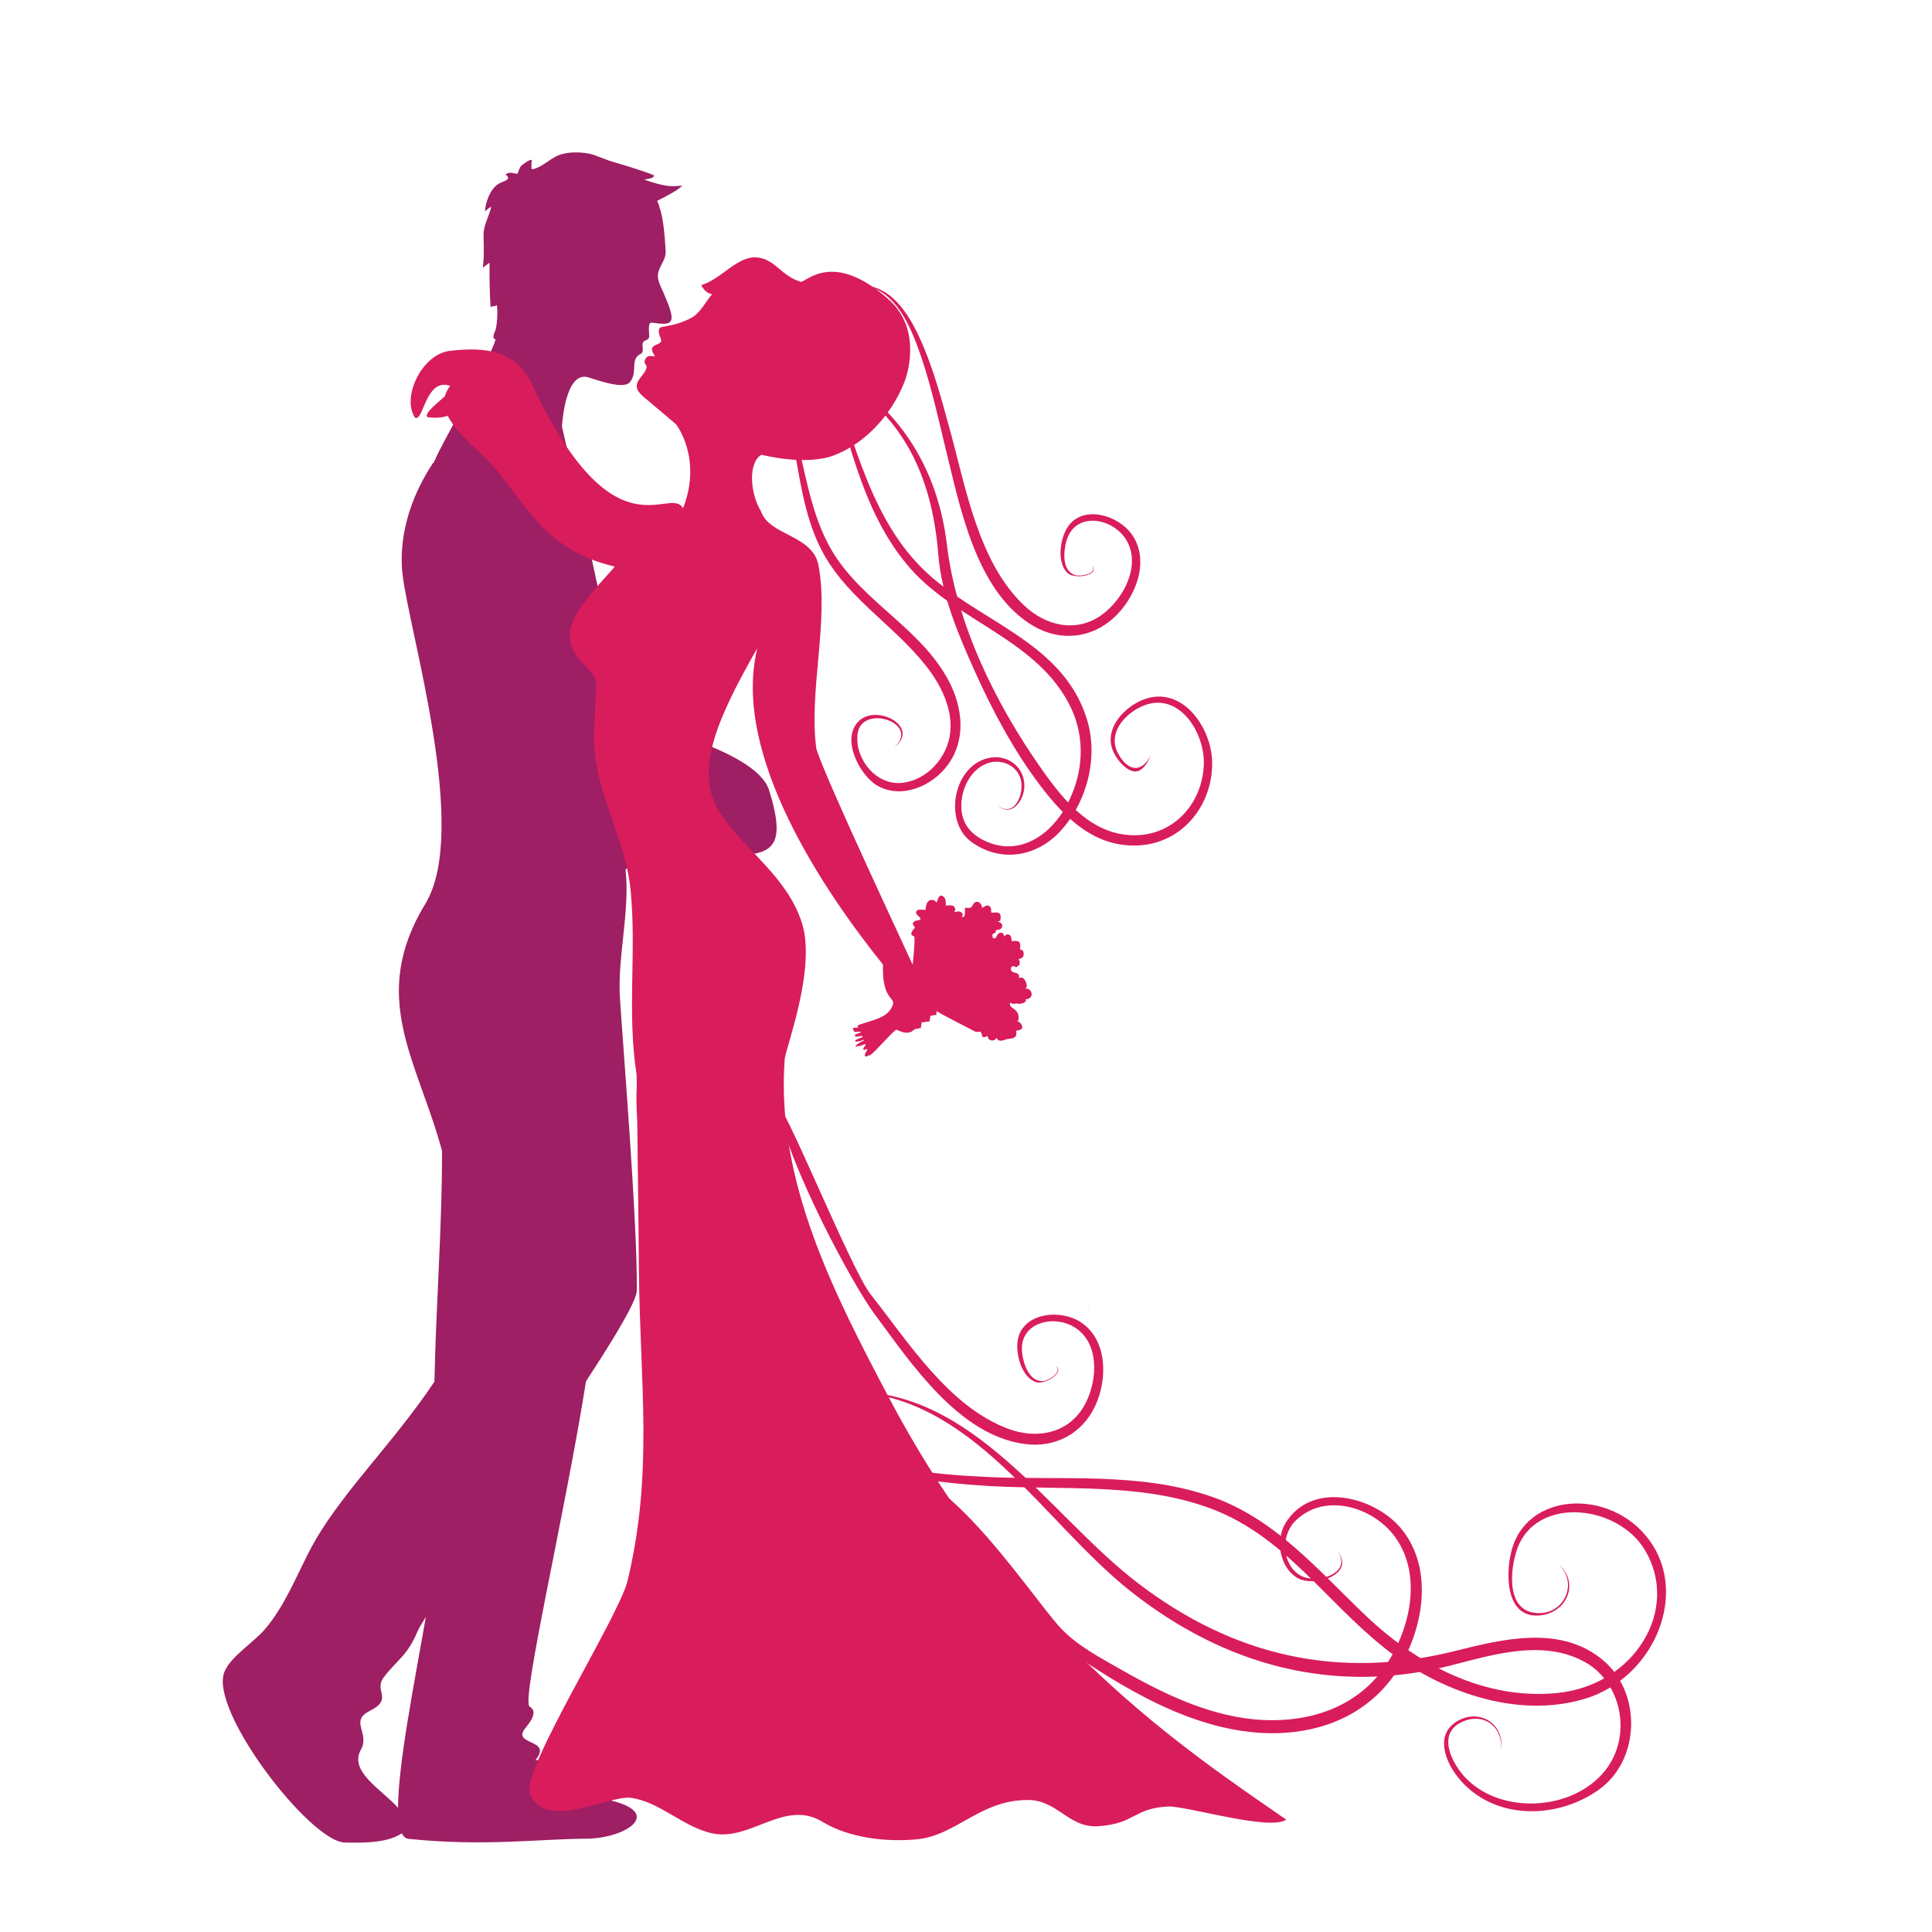 <?xml version="1.0" encoding="utf-8"?>
<!-- Generator: Adobe Illustrator 16.0.0, SVG Export Plug-In . SVG Version: 6.00 Build 0)  -->
<!DOCTYPE svg PUBLIC "-//W3C//DTD SVG 1.1//EN" "http://www.w3.org/Graphics/SVG/1.1/DTD/svg11.dtd">
<svg version="1.1" id="Layer_1" xmlns="http://www.w3.org/2000/svg" xmlns:xlink="http://www.w3.org/1999/xlink" x="0px" y="0px"
	 width="100px" height="100px" viewBox="0 0 100 100" enable-background="new 0 0 100 100" xml:space="preserve">
<g>
	<path fill="#231F20" d="M56.298,67.486c0.018,0.157,0.036,0.313,0.06,0.466C56.334,67.796,56.315,67.644,56.298,67.486z"/>
	<g>
		<g>
			<path fill="#9E1F63" d="M17.841,95.369c1.1,0.026,2.176,0.009,2.935-0.458c0.009-0.004,0.011-0.013,0.019-0.022
				c0.085,0.175,0.2,0.276,0.347,0.29c3.949,0.402,6.635,0.009,9.225-0.009c1.971-0.014,3.962-1.286,1.325-1.959
				c-0.753-0.194-3.075-1.401-3.651-1.659c0.046-0.075,0.076-0.144,0.083-0.217c-0.071-0.186-0.211-0.259-0.413-0.231
				c0.93-1.106-1.224-0.757-0.539-1.632c0.196-0.248,0.73-0.862,0.244-1.134c-0.472-0.253,1.817-9.907,2.916-16.845
				c1.518-2.318,2.622-4.162,2.628-4.692c0.053-3.371-0.766-13.338-0.874-15.177c-0.124-2.13,0.53-4.485,0.292-6.61
				c-0.016-0.17,3.062-0.779,4.569-0.752c2.801,0.056,3.916,0.01,2.856-3.374c-0.689-2.185-7.461-3.605-7.627-3.706
				c-0.121-2.361-3.001-14.72-3.091-15.112c0.062-0.798,0.318-2.79,1.328-2.55c0.313,0.083,1.855,0.683,2.192,0.259
				c0.429-0.531-0.021-1.171,0.553-1.461c0.206-0.093,0.053-0.392,0.113-0.567c0.051-0.162,0.254-0.111,0.32-0.268
				c0.051-0.125-0.113-0.811,0.146-0.784c0.26,0.023,0.836,0.156,0.979-0.078c0.178-0.291-0.233-1.102-0.327-1.355
				c-0.131-0.36-0.426-0.761-0.312-1.19c0.113-0.406,0.404-0.646,0.376-1.102c-0.066-1.101-0.149-1.936-0.44-2.577
				c0.509-0.253,1.108-0.571,1.3-0.792c-0.544,0.055-0.85,0.083-1.959-0.305c0.102-0.046,0.519-0.046,0.494-0.226
				c-0.357-0.166-1.646-0.563-2.042-0.673c-0.505-0.138-0.991-0.392-1.33-0.452c-0.477-0.087-1.108-0.097-1.57,0.087
				c-0.431,0.171-0.919,0.678-1.385,0.729c-0.023-0.161-0.019-0.317,0.011-0.484c-0.103-0.06-0.504,0.25-0.564,0.309
				c-0.081,0.124-0.139,0.263-0.176,0.406c-0.208-0.014-0.442-0.134-0.627,0.041c0.376,0.25-0.129,0.351-0.325,0.457
				c-0.45,0.24-0.719,0.973-0.736,1.457c0.097-0.101,0.203-0.189,0.325-0.253c-0.113,0.493-0.412,0.973-0.402,1.484
				c0.013,0.54,0.041,1.171-0.042,1.692c0.035-0.07,0.312-0.221,0.355-0.286c-0.009,0.724,0.002,1.577,0.051,2.291
				c0.064-0.018,0.272-0.023,0.327-0.092c0.06,0.368,0.002,1.087-0.071,1.295c-0.059,0.157-0.21,0.438,0.009,0.488
				c-0.365,1.153-2.326,4.597-2.902,5.73c-0.096,0.189-0.202,0.41-0.304,0.65c-0.011,0.004-0.025,0.009-0.035,0.014
				c-1.609,2.425-1.708,4.564-1.586,5.703c0.313,2.946,3.508,13.304,1.187,17.112c-2.953,4.849-0.399,8.118,0.864,12.793
				c0.007,3.877-0.313,7.97-0.394,11.943c-2.245,3.355-4.995,5.915-6.473,8.773c-0.701,1.355-1.327,2.94-2.353,4.099
				c-0.565,0.641-1.731,1.373-2.044,2.148C10.807,88.536,16.055,95.322,17.841,95.369z M18.683,90.555
				c0.475-0.843-0.602-1.466,0.443-1.991c1.274-0.636,0.182-1.028,0.746-1.761c0.71-0.922,1.197-1.083,1.736-2.355
				c0.06-0.148,0.214-0.405,0.436-0.761c-0.618,3.526-1.439,7.661-1.441,9.888C19.789,92.639,18.035,91.708,18.683,90.555z"/>
		</g>
		<g>
			<path fill="#D91C5C" d="M23.288,18.161c1.885-0.221,3.435-0.014,4.269,1.765c4.262,9.087,7.118,5.14,7.796,6.385
				c1.018-2.6-0.36-4.347-0.36-4.347s-0.774-0.669-1.683-1.425c-0.809-0.673-0.002-0.973,0.152-1.489
				c0.058-0.193-0.199-0.198-0.056-0.471c0.159-0.304,0.572-0.032,0.47-0.184c-0.473-0.705,0.512-0.429,0.323-0.876
				c-0.187-0.452-0.089-0.567,0.081-0.599c0.41-0.078,0.869-0.134,1.507-0.47c0.468-0.245,0.729-0.84,1.069-1.218
				c-0.228-0.051-0.419-0.189-0.56-0.474c1.406-0.424,2.298-2.324,3.92-0.941c0.471,0.406,0.756,0.618,1.227,0.77
				c0.277,0.038,1.642-1.664,4.536,0.895c1.586,1.392,1.153,3.517,0.797,4.384c-0.655,1.6-1.982,3.089-3.619,3.707
				c-1.47,0.548-3.64-0.014-3.748-0.037c-0.688,0.411-0.595,1.982-0.025,2.923c0.436,1.286,2.677,1.208,2.98,2.798
				c0.553,2.895-0.516,6.573-0.11,9.497c0.401,1.41,4.877,10.912,4.978,11.166c0.019,0.041,0.148-1.393,0.088-1.443
				c-0.032-0.033-0.125-0.055-0.144-0.102c-0.041-0.115,0.111-0.291,0.185-0.355c-0.046-0.106-0.189-0.185-0.055-0.31
				c0.074-0.068,0.185-0.06,0.268-0.087c0.272-0.097-0.268-0.24-0.138-0.461c0.064-0.129,0.35-0.056,0.47-0.07
				c0.01-0.128,0.037-0.346,0.144-0.442c0.128-0.121,0.354-0.079,0.423,0.074c0.069-0.148,0.134-0.512,0.369-0.305
				c0.125,0.106,0.115,0.313,0.115,0.475c0-0.009,0-0.014,0-0.014c0.106-0.028,0.323-0.032,0.397,0.019
				c0.093,0.065,0.138,0.272,0,0.314c0.129-0.01,0.268-0.074,0.392,0.004c0.101,0.06,0.11,0.17,0.032,0.24
				c0.217,0.092,0.157-0.36,0.17-0.471c0.078-0.009,0.203,0.028,0.282-0.004c0.119-0.051,0.124-0.212,0.23-0.272
				c0.184-0.11,0.369,0.079,0.365,0.272c0.134-0.018,0.226-0.179,0.372-0.087c0.13,0.069,0.093,0.217,0.111,0.341
				c0.147,0.018,0.368-0.065,0.457,0.087c0.032,0.064,0.041,0.212,0.013,0.285c-0.027,0.111-0.073,0.042-0.133,0.106
				c0.133,0,0.263,0.116,0.226,0.258c-0.046,0.152-0.203,0.162-0.337,0.17c0.042,0.193-0.032,0.097-0.143,0.203
				c-0.073,0.069,0.009,0.129,0,0.217c0.226,0.046,0.162-0.157,0.305-0.249c0.152-0.097,0.263,0.009,0.286,0.162
				c0.073-0.088,0.146-0.152,0.257-0.088c0.148,0.083,0.083,0.254,0.157,0.346c0.064-0.055,0.286-0.041,0.351,0.023
				c0.102,0.092,0.042,0.276,0.055,0.401c0.176-0.023,0.208,0.184,0.171,0.313c-0.041,0.148-0.171,0.125-0.272,0.203
				c0.111,0.014,0.079,0.189,0.065,0.276c-0.083,0.018-0.093,0.11-0.185,0.11c-0.037,0-0.078-0.064-0.147-0.051
				c-0.12,0.024-0.144,0.162-0.073,0.254c0.077,0.102,0.229,0.064,0.331,0.148c0.056,0.046,0.088,0.171,0.019,0.212
				c0.156-0.046,0.263-0.032,0.346,0.124c0.061,0.115,0.166,0.337,0.005,0.425c0.217-0.024,0.351,0.128,0.332,0.336
				c-0.009,0.124-0.185,0.23-0.31,0.212c0.015,0.042,0.019,0.089-0.004,0.124c-0.046,0.075-0.235,0.111-0.313,0.115
				c-0.046,0.011-0.11-0.022-0.138-0.022c-0.047,0.005-0.089,0.022-0.14,0.022c-0.092,0.011-0.143-0.049-0.221-0.049
				c-0.028,0.215,0.166,0.252,0.305,0.391c0.151,0.138,0.166,0.337,0.138,0.531c-0.019,0.009-0.051,0.018-0.082,0.022
				c0.119,0.028,0.211,0.092,0.267,0.234c0.083,0.227-0.156,0.227-0.305,0.268c0.083,0.317-0.11,0.406-0.382,0.415
				c-0.189,0.009-0.498,0.245-0.623-0.046c-0.083,0.088-0.105,0.123-0.23,0.13c-0.119,0.009-0.24-0.089-0.23-0.228
				c-0.102,0.033-0.147,0.07-0.267,0.051c-0.028-0.082-0.056-0.192-0.098-0.271c-0.078-0.014-0.207,0.028-0.281-0.01
				c-0.087-0.046-1.665-0.849-2.006-1.061c0,0.07-0.004,0.139-0.013,0.203c-0.087-0.018-0.221,0.047-0.309,0.033
				c0.013,0.082-0.051,0.221-0.033,0.303C48,52.859,47.82,52.933,47.7,52.91c0.014,0.088-0.051,0.226-0.032,0.31
				c-0.083-0.014-0.222,0.051-0.305,0.036c-0.013,0.061-0.143,0.069-0.157,0.134c-0.272,0.106-0.4,0.089-0.812-0.097
				c-0.304,0.194-1.092,1.171-1.401,1.354c-0.004-0.013-0.009-0.031-0.018-0.051c-0.037,0.066-0.097,0.098-0.203,0.075
				c-0.027-0.11,0.038-0.226,0.115-0.318c-0.009-0.023-0.014-0.046-0.022-0.064c-0.055,0.036-0.111,0.069-0.176,0.041
				c-0.023-0.078,0.046-0.157,0.115-0.222c-0.009-0.022-0.018-0.051-0.027-0.073c-0.064,0.019-0.124,0.06-0.175,0.073
				c-0.088,0.033-0.245,0.033-0.31,0.084c-0.027-0.11,0.25-0.254,0.42-0.336c-0.004-0.016-0.009-0.024-0.014-0.038
				c-0.055,0.019-0.115,0.051-0.162,0.061c-0.087,0.021-0.175,0.041-0.271,0.028c-0.028-0.093,0.208-0.162,0.383-0.223
				c-0.005-0.019-0.014-0.041-0.023-0.064c-0.028,0.004-0.055,0.009-0.083,0.009c-0.093,0-0.18,0.046-0.277,0.024
				c-0.014-0.029-0.014-0.075,0-0.103c0.074-0.023,0.147-0.063,0.222-0.092c0.018-0.005,0.045-0.01,0.064-0.014
				c-0.009-0.018-0.015-0.037-0.019-0.051c-0.157,0.022-0.368,0.051-0.355-0.069c0.028,0,0.051-0.004,0.079-0.009
				c-0.083,0.005-0.138-0.02-0.102-0.105c0.102-0.024,0.193-0.02,0.276-0.02c-0.018-0.031-0.037-0.069-0.055-0.102
				c0.581-0.272,1.582-0.323,1.835-1.068c0.147-0.439-0.563-0.212-0.507-2.093c-2.969-3.702-7.862-10.82-6.505-16.379
				c-2.264,3.96-3.287,6.555-1.862,8.625c1.328,1.927,3.43,3.245,4.176,5.615c0.743,2.337-0.852,6.5-0.894,7.021
				c-0.475,6.271,2.54,12.144,5.444,17.628c6.597,12.472,15.489,18.261,20.51,21.746c-0.815,0.608-5.195-0.72-6.108-0.678
				c-1.807,0.088-1.696,0.891-3.619,1.019c-1.516,0.102-2.093-1.328-3.586-1.355c-2.494-0.046-3.752,1.844-5.804,2.034
				c-1.596,0.15-3.495-0.066-4.887-0.908c-1.954-1.186-3.697,1.004-5.67,0.604c-1.519-0.305-2.764-1.665-4.262-1.844
				c-1.139-0.14-4.433,1.765-5.211-0.222c-0.466-1.189,4.604-9.146,5.054-10.999c1.353-5.588,0.646-10.28,0.593-15.975
				c-0.007-0.688-0.039-4.286-0.087-7.785c-0.046-0.775-0.056-1.411-0.025-1.821c-0.002-0.217-0.005-0.434-0.01-0.637
				c-0.504-3.199,0.003-6.343-0.309-9.533c-0.281-2.881-2.024-5.283-1.892-8.229c0.032-0.742,0.072-1.494,0.117-2.241
				c0.072-1.152-1.355-1.198-1.376-2.807c-0.025-1.115,2.083-3.125,2.328-3.48c-4.17-0.977-4.824-3.969-7-5.918
				c-0.833-0.747-1.376-1.356-1.642-1.886c-0.286,0.092-0.626,0.134-1.055,0.069c-0.183-0.185,0.463-0.682,0.905-1.079
				c0.048-0.18,0.138-0.364,0.275-0.54c-1.277-0.447-1.379,1.895-1.821,1.646C20.778,20.59,21.813,18.335,23.288,18.161z"/>
			<g>
				<path fill="#D91C5C" d="M44.515,14.772c1.627,0.069,2.453,1.775,2.95,3.094c0.646,1.709,1.032,3.522,1.466,5.296
					c0.761,3.075,1.577,7.491,4.573,9.248c1.369,0.792,2.955,0.646,4.135-0.424c1.093-0.991,1.877-2.84,1.015-4.223
					c-0.714-1.134-2.789-1.751-3.504-0.285c-0.29,0.599-0.429,1.659,0.102,2.175c0.364,0.36,1.72,0.129,1.259-0.396
					c0.341,0.461-0.613,0.599-0.876,0.507c-0.682-0.24-0.59-1.226-0.434-1.774c0.452-1.549,2.416-1.204,3.111-0.014
					c0.762,1.3-0.17,3.028-1.253,3.826c-1.323,0.977-2.918,0.609-4.052-0.465c-2.389-2.259-3.025-6.159-3.864-9.179
					c-0.433-1.576-0.852-3.176-1.54-4.661C47.032,16.243,46.091,14.721,44.515,14.772z"/>
				<path fill="#D91C5C" d="M40.181,19.792c1.152,2.688,0.958,5.74,2.204,8.4c1.23,2.641,3.816,4.066,5.559,6.292
					c0.747,0.95,1.374,2.186,1.24,3.426c-0.134,1.277-1.176,2.466-2.48,2.609c-1.342,0.152-2.457-1.217-2.319-2.512
					c0.185-1.627,3.31-0.576,1.899,0.682c1.365-1.046-0.839-2.25-1.797-1.396c-1.005,0.885-0.005,2.835,0.922,3.37
					c1.263,0.724,2.858,0.018,3.651-1.074c0.949-1.291,0.774-2.937,0.069-4.302c-1.434-2.775-4.542-4.149-6.1-6.836
					C41.481,25.771,41.629,22.508,40.181,19.792z"/>
				<path fill="#D91C5C" d="M41.804,18.506c1.899,0.968,3.651,2.277,4.85,4.066c1.226,1.834,1.751,4.01,1.917,6.19
					c0.18,2.089,1.042,4.112,1.895,6.007c0.927,2.056,2.006,4.08,3.37,5.882c1.291,1.706,2.872,3.259,5.163,3.103
					c2.231-0.152,3.753-2.083,3.743-4.26c-0.01-1.908-1.688-4.222-3.794-3.181c-0.871,0.438-1.733,1.416-1.378,2.452
					c0.146,0.429,0.563,0.974,1.005,1.135c0.502,0.184,0.839-0.434,0.986-0.807c-0.507,1.009-1.263,0.77-1.72-0.157
					c-0.479-0.977,0.327-1.918,1.171-2.333c1.932-0.954,3.365,1.263,3.297,2.983c-0.079,2.033-1.596,3.697-3.684,3.646
					c-2.126-0.051-3.531-1.756-4.67-3.365c-2.389-3.375-4.449-7.542-4.942-11.668C48.479,23.711,45.98,20.276,41.804,18.506z"/>
				<path fill="#D91C5C" d="M42.592,18.506c1.287,3.697,1.867,7.901,4.542,10.935c2.434,2.752,6.611,3.684,8.289,7.174
					c0.774,1.613,0.646,3.443-0.185,5.015c-0.812,1.553-2.425,2.706-4.186,1.927c-0.701-0.313-1.199-0.802-1.281-1.595
					c-0.102-0.904,0.35-2.02,1.217-2.406c0.737-0.337,1.65,0,1.853,0.811c0.176,0.714-0.322,1.992-1.198,1.328
					c0.71,0.618,1.323-0.226,1.374-0.926c0.06-0.991-0.775-1.706-1.743-1.554c-1.885,0.295-2.489,3.227-1.023,4.342
					c1.518,1.121,3.412,0.807,4.647-0.553c1.392-1.526,1.973-3.845,1.346-5.822c-1.29-4.076-5.8-5.043-8.538-7.791
					C44.8,26.477,44.127,22.157,42.592,18.506z"/>
			</g>
			<g>
				<path fill="#D91C5C" d="M40.181,57.097c0.701,3.402,3.983,9.432,5.071,10.897c1.89,2.545,4.361,6.298,7.799,6.749
					c1.567,0.208,2.975-0.539,3.642-1.987c0.628-1.342,0.637-3.352-0.695-4.282c-1.097-0.775-3.255-0.539-3.342,1.093
					c-0.037,0.658,0.249,1.695,0.939,1.963c0.471,0.189,1.628-0.548,0.996-0.852c0.503,0.29-0.327,0.792-0.604,0.807
					c-0.725,0.04-1.02-0.903-1.083-1.467c-0.189-1.607,1.756-2.047,2.857-1.221c1.208,0.902,1.014,2.862,0.327,4.015
					c-0.839,1.41-2.457,1.687-3.913,1.139c-3.075-1.152-5.173-4.504-7.118-6.966C44.049,65.707,40.527,56.939,40.181,57.097z"/>
				<path fill="#D91C5C" d="M36.228,68.33c-0.556,0.272,2.155,2.706,2.367,2.9c1.291,1.143,2.627,2.365,4.084,3.296
					c2.425,1.525,5.79,1.808,8.569,1.928c3.744,0.165,7.657-0.25,11.272,0.948c3.434,1.121,5.67,3.854,8.201,6.251
					c2.65,2.518,6.144,4.357,9.906,3.975c3.979-0.411,6.361-4.328,4.509-7.403c-1.379-2.292-5.352-2.767-6.496-0.322
					c-0.456,0.981-0.77,3.318,0.725,3.567c1.525,0.259,2.396-1.48,1.305-2.518c1.111,0.978,0.442,2.549-1.006,2.666
					c-1.811,0.133-1.746-2.352-1.378-3.527c0.932-2.982,5.407-3.038,7.266-0.103c1.756,2.785-0.046,6.897-3.531,7.944
					c-3.568,1.07-7.606-0.424-10.4-2.665c-2.996-2.396-5.145-5.721-8.842-7.145c-3.651-1.401-7.722-0.983-11.553-1.205
					c-2.853-0.17-6.145-0.557-8.63-2.106c-1.364-0.811-2.581-2.078-3.734-3.147C38.625,71.447,35.627,68.598,36.228,68.33z"/>
				<path fill="#D91C5C" d="M43.887,72.028c6.482-0.161,10.391,6.371,14.983,9.893c4.969,3.808,10.432,5.053,16.513,3.517
					c2.388-0.599,5.26-1.291,7.412,0.352c2.195,1.631,2.186,5.292-0.073,6.868c-2.226,1.563-5.521,1.545-7.279-0.69
					c-0.649-0.826-1.166-2.19-0.028-2.873c1.153-0.696,2.486,0.139,2.279,1.472c0.114-1.116-0.808-1.914-1.905-1.489
					c-1.493,0.565-0.659,2.221,0.135,3.01c1.912,1.908,5.738,1.618,7.306-0.646c1.162-1.678,0.72-4.168-0.99-5.292
					c-2.171-1.36-4.828-0.544-7.113,0.045c-6.076,1.554-11.732,0.02-16.601-3.826C53.983,78.781,50.323,72.18,43.887,72.028z"/>
				<path fill="#D91C5C" d="M44.565,76.44c3.2-2.665,8.663,6.075,10.368,7.863c0.877,0.917,2.057,1.522,3.145,2.144
					c2.249,1.282,4.711,2.463,7.339,2.582c2.397,0.106,4.748-0.663,6.188-2.655c1.354-1.872,2.064-4.79,0.616-6.804
					c-1.134-1.578-3.669-2.356-5.181-0.84c-0.737,0.734-0.701,2.167,0.193,2.771c0.802,0.559,2.84-0.036,1.991-1.212
					c0.987,1.216-1.23,1.903-2.093,1.373c-0.895-0.553-1.125-1.926-0.608-2.799c1.374-2.299,4.771-1.386,6.113,0.397
					c1.554,2.057,1.027,5.021-0.226,7.072c-1.297,2.102-3.439,3.185-5.86,3.355c-3.982,0.28-7.854-1.932-11.041-4.121
					c-1.978-1.379-3.328-3.895-4.854-5.729C49.475,78.422,46.736,74.845,44.565,76.44z"/>
			</g>
		</g>
	</g>
</g>
</svg>
